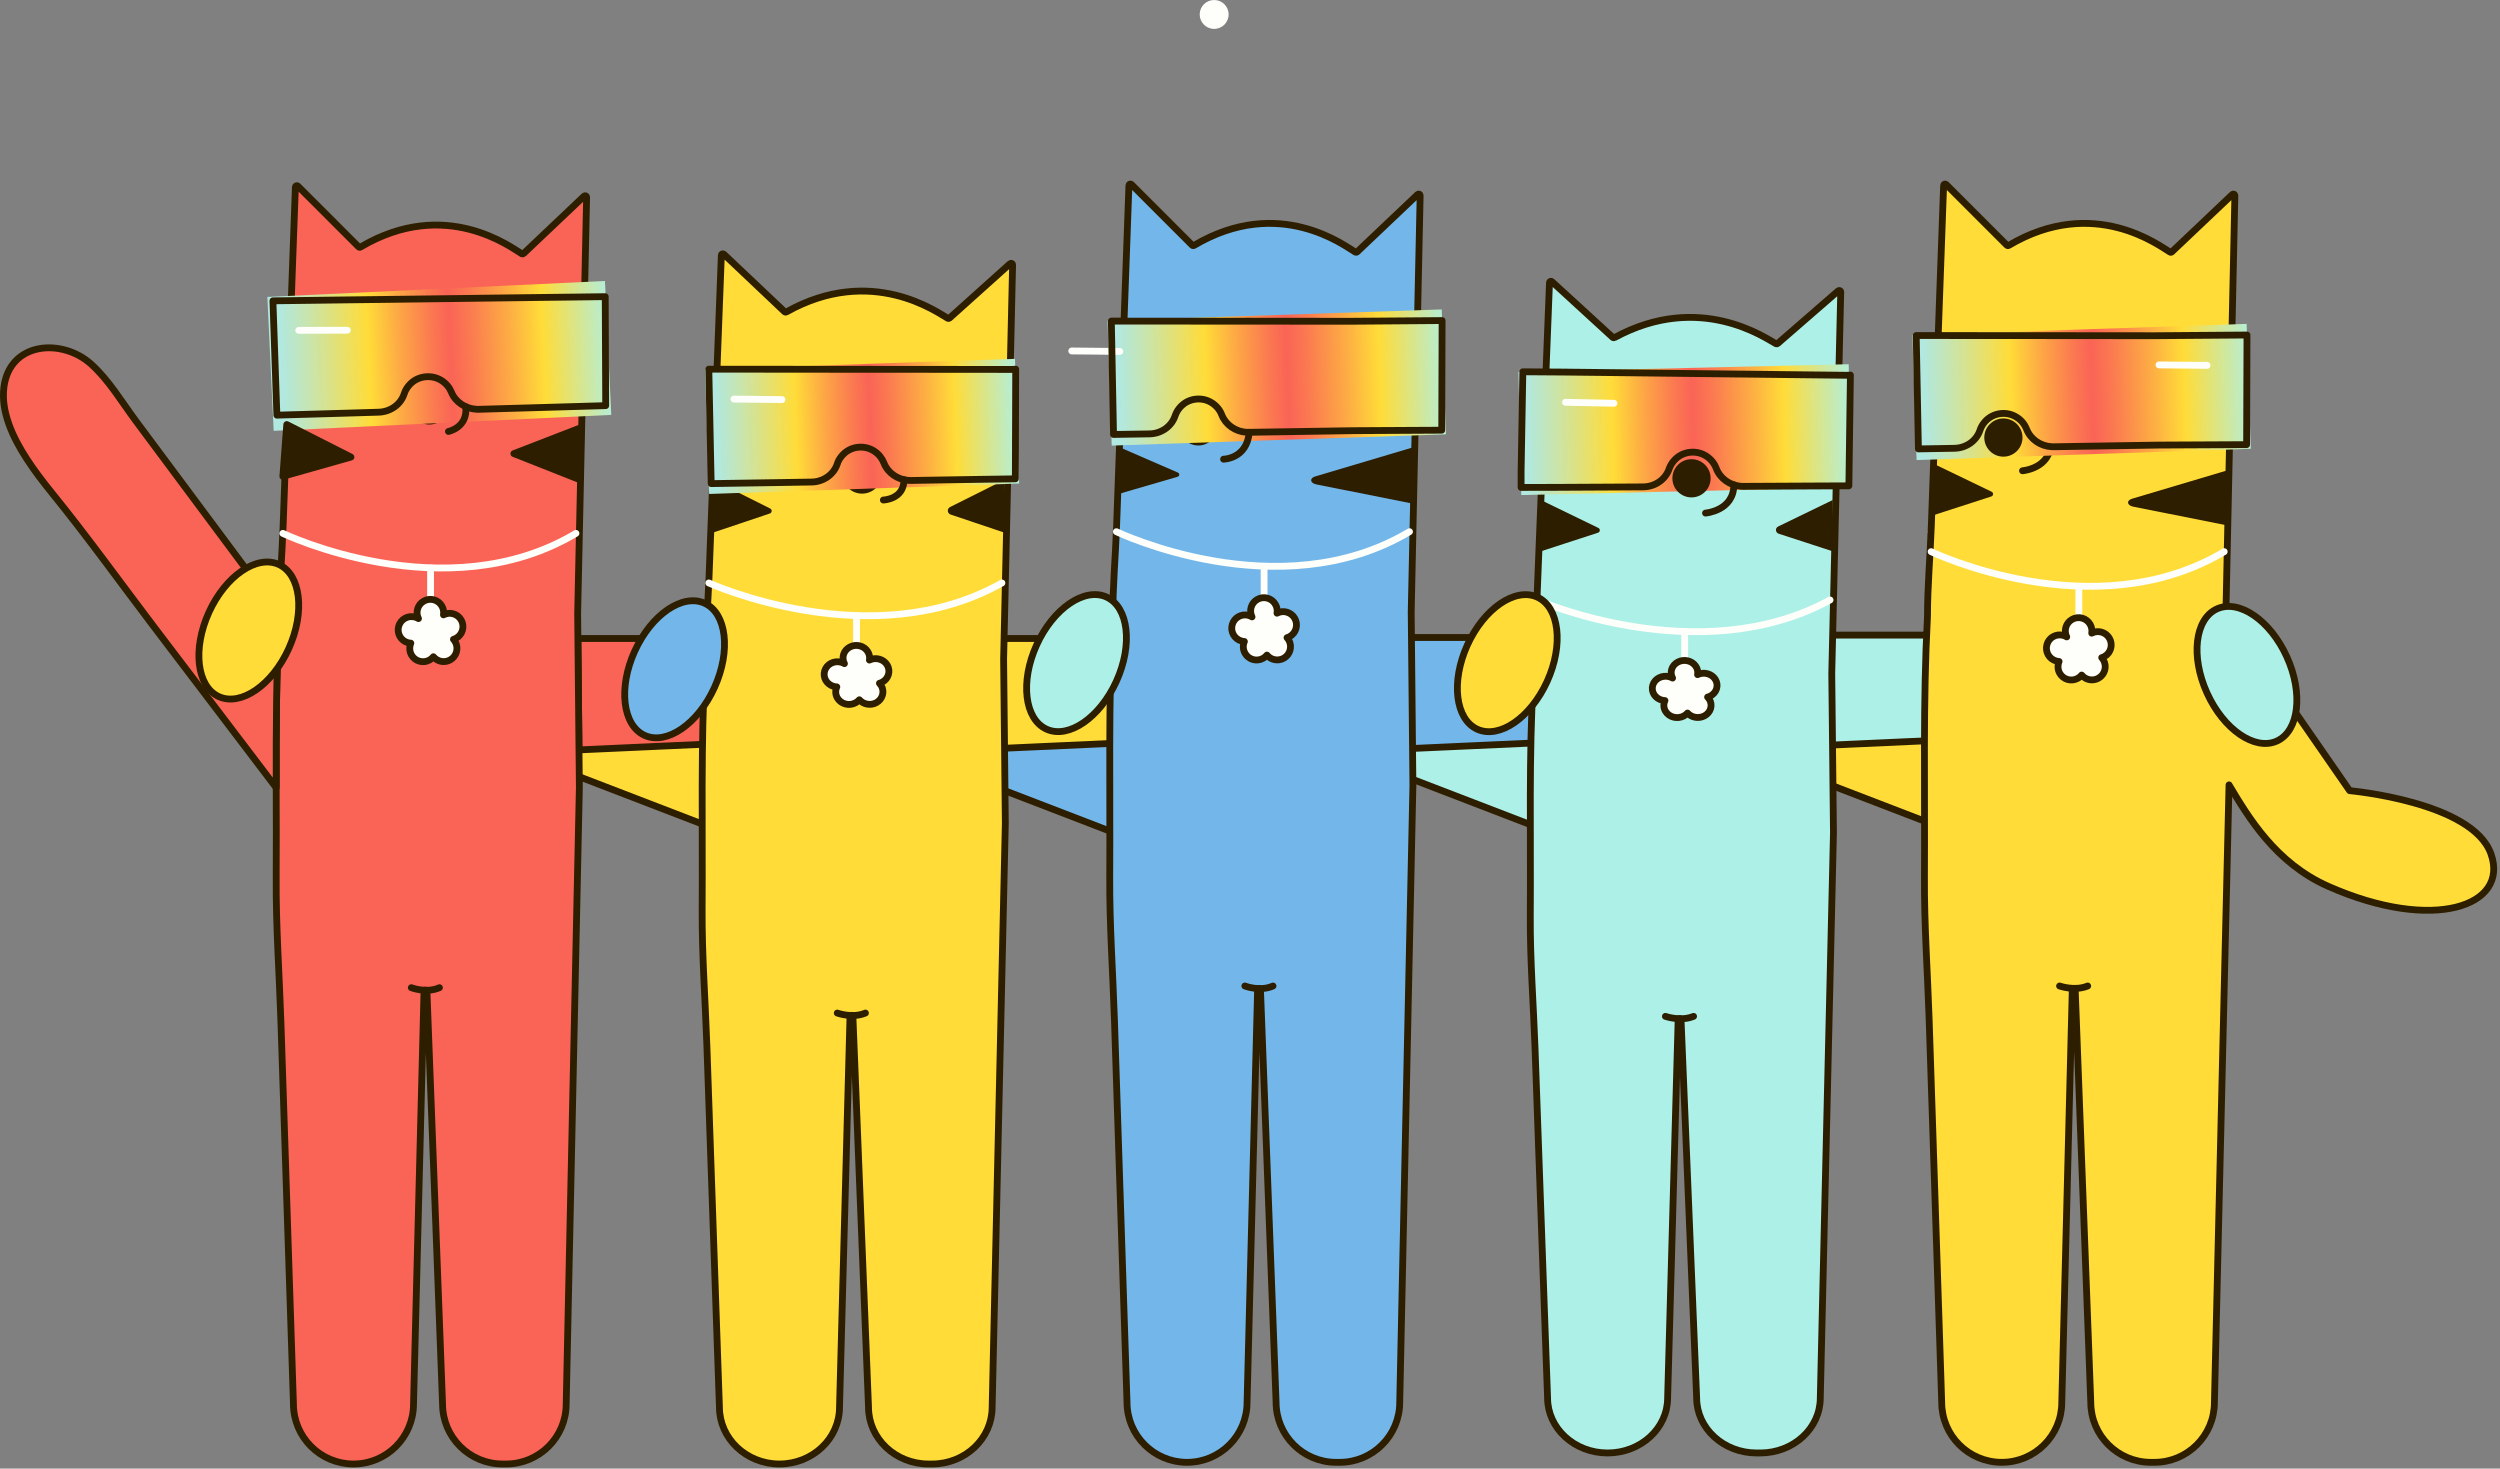 <svg version="1.2" baseProfile="tiny-ps" xmlns="http://www.w3.org/2000/svg" viewBox="0 0 732 430" width="732" height="430">
	<rect x="0" y="0" width="732" height="430" fill="#808080" stroke="none"/>
	<title>astronautCat-svg</title>
	<defs>
		<linearGradient id="grd1" gradientUnits="userSpaceOnUse"  x1="82.562" y1="106.521" x2="180.305" y2="101.906">
			<stop offset="0" stop-color="#b1e8df"  />
			<stop offset="0.076" stop-color="#c6e5b2"  />
			<stop offset="0.247" stop-color="#fbdd41"  />
			<stop offset="0.261" stop-color="#ffdc38"  />
			<stop offset="0.357" stop-color="#fda745"  />
			<stop offset="0.456" stop-color="#fb7751"  />
			<stop offset="0.505" stop-color="#fa6456"  />
			<stop offset="0.563" stop-color="#fb7851"  />
			<stop offset="0.681" stop-color="#fdab44"  />
			<stop offset="0.783" stop-color="#ffdc38"  />
			<stop offset="1" stop-color="#adf0e7"  />
		</linearGradient>
		<linearGradient id="grd2" gradientUnits="userSpaceOnUse"  x1="100.402" y1="137.894" x2="156.485" y2="69.367">
			<stop offset="0" stop-color="#b1e8df"  />
			<stop offset="0.263" stop-color="#b1e9e0"  />
			<stop offset="0.268" stop-color="#c1e6bd"  />
			<stop offset="0.281" stop-color="#e9e066"  />
			<stop offset="0.288" stop-color="#ffdc38"  />
			<stop offset="0.289" stop-color="#ffd939"  />
			<stop offset="0.303" stop-color="#feba41"  />
			<stop offset="0.319" stop-color="#fc9f47"  />
			<stop offset="0.337" stop-color="#fc894d"  />
			<stop offset="0.359" stop-color="#fb7851"  />
			<stop offset="0.385" stop-color="#fa6d54"  />
			<stop offset="0.422" stop-color="#fa6656"  />
			<stop offset="0.525" stop-color="#fa6456"  />
			<stop offset="0.783" stop-color="#ffdc38"  />
			<stop offset="1" stop-color="#adf0e7"  />
		</linearGradient>
		<linearGradient id="grd3" gradientUnits="userSpaceOnUse"  x1="209.774" y1="126.249" x2="299.042" y2="123.239">
			<stop offset="0" stop-color="#b1e8df"  />
			<stop offset="0.076" stop-color="#c6e5b2"  />
			<stop offset="0.247" stop-color="#fbdd41"  />
			<stop offset="0.261" stop-color="#ffdc38"  />
			<stop offset="0.357" stop-color="#fda745"  />
			<stop offset="0.456" stop-color="#fb7751"  />
			<stop offset="0.505" stop-color="#fa6456"  />
			<stop offset="0.563" stop-color="#fb7851"  />
			<stop offset="0.681" stop-color="#fdab44"  />
			<stop offset="0.783" stop-color="#ffdc38"  />
			<stop offset="1" stop-color="#adf0e7"  />
		</linearGradient>
		<linearGradient id="grd4" gradientUnits="userSpaceOnUse"  x1="225.119" y1="156.358" x2="278.603" y2="92.773">
			<stop offset="0" stop-color="#b1e8df"  />
			<stop offset="0.263" stop-color="#b1e9e0"  />
			<stop offset="0.268" stop-color="#c1e6bd"  />
			<stop offset="0.281" stop-color="#e9e066"  />
			<stop offset="0.288" stop-color="#ffdc38"  />
			<stop offset="0.289" stop-color="#ffd939"  />
			<stop offset="0.303" stop-color="#feba41"  />
			<stop offset="0.319" stop-color="#fc9f47"  />
			<stop offset="0.337" stop-color="#fc894d"  />
			<stop offset="0.359" stop-color="#fb7851"  />
			<stop offset="0.385" stop-color="#fa6d54"  />
			<stop offset="0.422" stop-color="#fa6656"  />
			<stop offset="0.525" stop-color="#fa6456"  />
			<stop offset="0.783" stop-color="#ffdc38"  />
			<stop offset="1" stop-color="#adf0e7"  />
		</linearGradient>
		<linearGradient id="grd5" gradientUnits="userSpaceOnUse"  x1="327.731" y1="112.092" x2="425.137" y2="108.807">
			<stop offset="0" stop-color="#b1e8df"  />
			<stop offset="0.076" stop-color="#c6e5b2"  />
			<stop offset="0.247" stop-color="#fbdd41"  />
			<stop offset="0.261" stop-color="#ffdc38"  />
			<stop offset="0.357" stop-color="#fda745"  />
			<stop offset="0.456" stop-color="#fb7751"  />
			<stop offset="0.505" stop-color="#fa6456"  />
			<stop offset="0.563" stop-color="#fb7851"  />
			<stop offset="0.681" stop-color="#fdab44"  />
			<stop offset="0.783" stop-color="#ffdc38"  />
			<stop offset="1" stop-color="#adf0e7"  />
		</linearGradient>
		<linearGradient id="grd6" gradientUnits="userSpaceOnUse"  x1="447.128" y1="126.869" x2="543.343" y2="124.639">
			<stop offset="0" stop-color="#b1e8df"  />
			<stop offset="0.076" stop-color="#c6e5b2"  />
			<stop offset="0.247" stop-color="#fbdd41"  />
			<stop offset="0.261" stop-color="#ffdc38"  />
			<stop offset="0.357" stop-color="#fda745"  />
			<stop offset="0.456" stop-color="#fb7751"  />
			<stop offset="0.505" stop-color="#fa6456"  />
			<stop offset="0.563" stop-color="#fb7851"  />
			<stop offset="0.681" stop-color="#fdab44"  />
			<stop offset="0.783" stop-color="#ffdc38"  />
			<stop offset="1" stop-color="#adf0e7"  />
		</linearGradient>
		<linearGradient id="grd7" gradientUnits="userSpaceOnUse"  x1="464.386" y1="159.562" x2="521.636" y2="92.938">
			<stop offset="0" stop-color="#b1e8df"  />
			<stop offset="0.263" stop-color="#b1e9e0"  />
			<stop offset="0.268" stop-color="#c1e6bd"  />
			<stop offset="0.281" stop-color="#e9e066"  />
			<stop offset="0.288" stop-color="#ffdc38"  />
			<stop offset="0.289" stop-color="#ffd939"  />
			<stop offset="0.303" stop-color="#feba41"  />
			<stop offset="0.319" stop-color="#fc9f47"  />
			<stop offset="0.337" stop-color="#fc894d"  />
			<stop offset="0.359" stop-color="#fb7851"  />
			<stop offset="0.385" stop-color="#fa6d54"  />
			<stop offset="0.422" stop-color="#fa6656"  />
			<stop offset="0.525" stop-color="#fa6456"  />
			<stop offset="0.783" stop-color="#ffdc38"  />
			<stop offset="1" stop-color="#adf0e7"  />
		</linearGradient>
		<linearGradient id="grd8" gradientUnits="userSpaceOnUse"  x1="563.414" y1="116.339" x2="660.819" y2="113.054">
			<stop offset="0" stop-color="#b1e8df"  />
			<stop offset="0.076" stop-color="#c6e5b2"  />
			<stop offset="0.247" stop-color="#fbdd41"  />
			<stop offset="0.261" stop-color="#ffdc38"  />
			<stop offset="0.357" stop-color="#fda745"  />
			<stop offset="0.456" stop-color="#fb7751"  />
			<stop offset="0.505" stop-color="#fa6456"  />
			<stop offset="0.563" stop-color="#fb7851"  />
			<stop offset="0.681" stop-color="#fdab44"  />
			<stop offset="0.783" stop-color="#ffdc38"  />
			<stop offset="1" stop-color="#adf0e7"  />
		</linearGradient>
	</defs>
	<style>
		tspan { white-space:pre }
		.shp0 { fill: #ffdc38 } 
		.shp1 { fill: none;stroke: #2e1e00;stroke-linecap:round;stroke-linejoin:round;stroke-width: 2 } 
		.shp2 { fill: #fa6456 } 
		.shp3 { fill: #73b7ea } 
		.shp4 { fill: #adf0e7 } 
		.shp5 { fill: none;stroke: #fefffa;stroke-linecap:round;stroke-linejoin:round;stroke-width: 2 } 
		.shp6 { fill: #fefffa } 
		.shp7 { fill: #2e1e00 } 
		.shp8 { fill: url(#grd1) } 
		.shp9 { fill: url(#grd2) } 
		.shp10 { fill: url(#grd3) } 
		.shp11 { fill: url(#grd4) } 
		.shp12 { fill: url(#grd5) } 
		.shp13 { fill: url(#grd6) } 
		.shp14 { fill: url(#grd7) } 
		.shp15 { fill: url(#grd8) } 
	</style>
	<path id="Layer" class="shp0" d="M212.09 243.77L157.47 222.76L154.99 206.26L222.44 210.11L212.09 243.77Z" />
	<path id="Layer" class="shp1" d="M212.09 243.77L157.47 222.76L154.99 206.26L222.44 210.11L212.09 243.77Z" />
	<path id="Layer" class="shp2" d="M220.01 186.95L220.01 217.28L169.53 219.57L169.21 186.95L220.01 186.95Z" />
	<path id="Layer" class="shp1" d="M220.01 186.95L220.01 217.28L169.53 219.57L169.21 186.95L220.01 186.95Z" />
	<path id="Layer" class="shp3" d="M326.08 243.77L271.46 222.76L268.98 206.26L336.43 210.11L326.08 243.77Z" />
	<path id="Layer" class="shp1" d="M326.08 243.77L271.46 222.76L268.98 206.26L336.43 210.11L326.08 243.77Z" />
	<path id="Layer" class="shp0" d="M280 186.95L334 186.95L334 217.28L275.09 219.95L280 186.95Z" />
	<path id="Layer" class="shp1" d="M280 186.95L334 186.95L334 217.28L275.09 219.95L280 186.95Z" />
	<path id="Layer" class="shp4" d="M453.36 243.48L398.74 222.47L396.25 205.97L463.7 209.82L453.36 243.48Z" />
	<path id="Layer" class="shp1" d="M453.36 243.48L398.74 222.47L396.25 205.97L463.7 209.82L453.36 243.48Z" />
	<path id="Layer" class="shp3" d="M407.28 186.66L461.28 186.66L461.28 216.99L402.37 219.66L407.28 186.66Z" />
	<path id="Layer" class="shp1" d="M407.28 186.66L461.28 186.66L461.28 216.99L402.37 219.66L407.28 186.66Z" />
	<path id="Layer" class="shp0" d="M569.61 242.78L514.99 221.77L512.51 205.27L579.96 209.12L569.61 242.78Z" />
	<path id="Layer" class="shp1" d="M569.61 242.78L514.99 221.77L512.51 205.27L579.96 209.12L569.61 242.78Z" />
	<path id="Layer" class="shp4" d="M523.53 185.96L577.53 185.96L577.53 216.29L518.62 218.96L523.53 185.96Z" />
	<path id="Layer" class="shp1" d="M523.53 185.96L577.53 185.96L577.53 216.29L518.62 218.96L523.53 185.96Z" />
	<path id="Layer" class="shp2" d="M169.53 219.57L169.64 230.46L165.78 411.08C165.78 420.79 157.9 428.66 148.19 428.66L147.15 428.66C137.44 428.66 129.58 420.79 129.58 411.08L125.01 290.3C124.99 289.75 124.17 289.76 124.15 290.31L121.08 411.08C121.08 420.79 113.21 428.66 103.5 428.66C93.8 428.66 85.92 420.79 85.92 411.08C85.72 405.06 85.53 399.03 85.33 393C84.86 378.69 84.39 364.39 83.92 350.08C83.36 333.11 82.81 316.14 82.25 299.17C81.79 285.16 80.78 271.16 80.87 257.15C80.93 248.11 80.89 239.32 80.87 230.64C80.84 213.91 80.87 197.62 81.77 180.88C81.77 180.48 81.77 180.08 81.77 179.68C81.83 171.3 82.57 162.83 82.88 154.45C83.36 141.33 83.83 128.21 84.31 115.1C84.77 102.2 85.24 89.3 85.7 76.4C85.96 69.39 86.21 62.38 86.47 55.38C86.47 55.17 86.48 54.98 86.48 54.78C86.5 54.4 86.95 54.23 87.22 54.49L105.02 72.29C105.15 72.43 105.37 72.45 105.54 72.35C130.57 57.51 149.96 72.69 152.78 74.31C152.95 74.4 153.16 74.37 153.29 74.25L171.04 57.42C171.32 57.16 171.77 57.36 171.76 57.74L169.14 179.69L169.21 186.95L169.53 219.57Z" />
	<path id="Layer" class="shp1" d="M169.53 219.57L169.64 230.46L165.78 411.08C165.78 420.79 157.9 428.66 148.19 428.66L147.15 428.66C137.44 428.66 129.58 420.79 129.58 411.08L125.01 290.3C124.99 289.75 124.17 289.76 124.15 290.31L121.08 411.08C121.08 420.79 113.21 428.66 103.5 428.66C93.8 428.66 85.92 420.79 85.92 411.08C85.72 405.06 85.53 399.03 85.33 393C84.86 378.69 84.39 364.39 83.92 350.08C83.36 333.11 82.81 316.14 82.25 299.17C81.79 285.16 80.78 271.16 80.87 257.15C80.93 248.11 80.89 239.32 80.87 230.64C80.84 213.91 80.87 197.62 81.77 180.88C81.77 180.48 81.77 180.08 81.77 179.68C81.83 171.3 82.57 162.83 82.88 154.45C83.36 141.33 83.83 128.21 84.31 115.1C84.77 102.2 85.24 89.3 85.7 76.4C85.96 69.39 86.21 62.38 86.47 55.38C86.47 55.17 86.48 54.98 86.48 54.78C86.5 54.4 86.95 54.23 87.22 54.49L105.02 72.29C105.15 72.43 105.37 72.45 105.54 72.35C130.57 57.51 149.96 72.69 152.78 74.31C152.95 74.4 153.16 74.37 153.29 74.25L171.04 57.42C171.32 57.16 171.77 57.36 171.76 57.74L169.14 179.69L169.21 186.95L169.53 219.57Z" />
	<path id="Layer" class="shp5" d="M82.82 156.17C82.82 156.17 130.4 179 168.64 156.17" />
	<path id="Layer" class="shp5" d="M126.07 176.31L126.07 166.32" />
	<path id="Layer" class="shp6" d="M133.29 187.91C134.35 189.78 133.7 192.15 131.83 193.21C130.16 194.16 128.08 193.74 126.9 192.29C126.6 192.67 126.23 192.99 125.79 193.24C123.92 194.3 121.54 193.65 120.48 191.78C119.86 190.68 119.83 189.4 120.29 188.31C120.01 188.31 119.73 188.26 119.44 188.18C117.37 187.61 116.15 185.47 116.72 183.39C117.3 181.32 119.44 180.11 121.51 180.68C121.88 180.78 122.22 180.93 122.53 181.12C121.6 179.28 122.28 177.02 124.09 176C125.95 174.93 128.33 175.59 129.39 177.46C129.85 178.26 129.99 179.17 129.85 180.03C131.69 179.05 134 179.71 135.04 181.55C136.11 183.42 135.45 185.79 133.58 186.86C133.32 187 133.05 187.12 132.77 187.2C132.97 187.41 133.15 187.65 133.29 187.91Z" />
	<path id="Layer" class="shp1" d="M133.29 187.91C134.35 189.78 133.7 192.15 131.83 193.21C130.16 194.16 128.08 193.74 126.9 192.29C126.6 192.67 126.23 192.99 125.79 193.24C123.92 194.3 121.54 193.65 120.48 191.78C119.86 190.68 119.83 189.4 120.29 188.31C120.01 188.31 119.73 188.26 119.44 188.18C117.37 187.61 116.15 185.47 116.72 183.39C117.3 181.32 119.44 180.11 121.51 180.68C121.88 180.78 122.22 180.93 122.53 181.12C121.6 179.28 122.28 177.02 124.09 176C125.95 174.93 128.33 175.59 129.39 177.46C129.85 178.26 129.99 179.17 129.85 180.03C131.69 179.05 134 179.71 135.04 181.55C136.11 183.42 135.45 185.79 133.58 186.86C133.32 187 133.05 187.12 132.77 187.2C132.97 187.41 133.15 187.65 133.29 187.91Z" />
	<path id="Layer" class="shp1" d="M120.43 289.19C120.43 289.19 124.86 290.91 128.67 289.19" />
	<path id="Layer" class="shp2" d="M81.77 180.88C80.87 197.62 80.84 213.91 80.87 230.64C78.45 227.44 76.02 224.26 73.6 221.06C64.03 208.47 54.47 195.88 44.9 183.29C35.08 170.35 25.55 157.09 15.34 144.5C12.7 141.23 10.06 137.83 7.75 134.24C3.88 128.24 0.2 120.68 1.15 113.33C2.89 100.02 18.18 98.97 26.68 106.61C31.88 111.29 35.64 117.69 39.8 123.28C53.8 142.09 67.78 160.88 81.77 179.68C81.77 180.08 81.77 180.48 81.77 180.88Z" />
	<path id="Layer" class="shp1" d="M81.77 180.88C80.87 197.62 80.84 213.91 80.87 230.64C78.45 227.44 76.02 224.26 73.6 221.06C64.03 208.47 54.47 195.88 44.9 183.29C35.08 170.35 25.55 157.09 15.34 144.5C12.7 141.23 10.06 137.83 7.75 134.24C3.88 128.24 0.2 120.68 1.15 113.33C2.89 100.02 18.18 98.97 26.68 106.61C31.88 111.29 35.64 117.69 39.8 123.28C53.8 142.09 67.78 160.88 81.77 179.68C81.77 180.08 81.77 180.48 81.77 180.88Z" />
	<path id="Layer" class="shp0" d="M294.36 241.03L290.5 412.02C290.5 421.21 282.63 428.66 272.92 428.66L271.88 428.66C262.17 428.66 254.3 421.21 254.3 412.02L249.73 297.68C249.71 297.15 248.89 297.15 248.88 297.68L245.81 412.02C245.81 421.21 237.93 428.66 228.22 428.66C218.52 428.66 210.65 421.21 210.65 412.02C210.45 406.31 210.25 400.61 210.05 394.9C209.58 381.36 209.11 367.81 208.64 354.26C208.09 338.2 207.53 322.13 206.97 306.07C206.51 292.81 205.51 279.55 205.59 266.29C205.76 241.27 205.14 218.15 206.49 194.08C206.49 185.78 207.28 177.37 207.6 169.06L209.03 131.81C209.49 119.59 209.96 107.38 210.43 95.17C210.68 88.53 210.93 81.9 211.19 75.26C211.19 75.08 211.2 74.89 211.21 74.7C211.22 74.35 211.68 74.18 211.94 74.43L229.74 91.28C229.88 91.41 230.09 91.43 230.27 91.33C255.29 77.28 274.69 91.66 277.51 93.19C277.67 93.28 277.88 93.25 278.02 93.13L295.76 77.2C296.04 76.95 296.5 77.15 296.49 77.51L293.86 192.95L294.36 241.03Z" />
	<path id="Layer" class="shp1" d="M294.36 241.03L290.5 412.02C290.5 421.21 282.63 428.66 272.92 428.66L271.88 428.66C262.17 428.66 254.3 421.21 254.3 412.02L249.73 297.68C249.71 297.15 248.89 297.15 248.88 297.68L245.81 412.02C245.81 421.21 237.93 428.66 228.22 428.66C218.52 428.66 210.65 421.21 210.65 412.02C210.45 406.31 210.25 400.61 210.05 394.9C209.58 381.36 209.11 367.81 208.64 354.26C208.09 338.2 207.53 322.13 206.97 306.07C206.51 292.81 205.51 279.55 205.59 266.29C205.76 241.27 205.14 218.15 206.49 194.08C206.49 185.78 207.28 177.37 207.6 169.06L209.03 131.81C209.49 119.59 209.96 107.38 210.43 95.17C210.68 88.53 210.93 81.9 211.19 75.26C211.19 75.08 211.2 74.89 211.21 74.7C211.22 74.35 211.68 74.18 211.94 74.43L229.74 91.28C229.88 91.41 230.09 91.43 230.27 91.33C255.29 77.28 274.69 91.66 277.51 93.19C277.67 93.28 277.88 93.25 278.02 93.13L295.76 77.2C296.04 76.95 296.5 77.15 296.49 77.51L293.86 192.95L294.36 241.03Z" />
	<path id="Layer" class="shp7" d="M258.01 139.24C258.01 142.17 255.5 144.54 252.41 144.54C249.33 144.54 246.82 142.17 246.82 139.24C246.82 136.32 249.33 133.95 252.41 133.95C255.5 133.95 258.01 136.32 258.01 139.24Z" />
	<path id="Layer" class="shp7" d="M208.69 140.47L225.5 148.89C226.15 149.22 226.08 150.13 225.39 150.36L207.8 156.27L208.69 140.47Z" />
	<path id="Layer" class="shp7" d="M294.13 155.97L278.37 150.67C277.32 150.32 277.21 148.95 278.2 148.45L294.13 140.47L294.13 155.97Z" />
	<path id="Layer" class="shp5" d="M207.54 170.69C207.54 170.69 255.12 192.3 293.36 170.69" />
	<path id="Layer" class="shp5" d="M250.79 189.76L250.79 180.29" />
	<path id="Layer" class="shp6" d="M258.02 200.73C259.08 202.5 258.42 204.75 256.56 205.76C254.88 206.66 252.8 206.25 251.62 204.89C251.32 205.24 250.95 205.55 250.51 205.78C248.64 206.79 246.27 206.17 245.2 204.4C244.58 203.35 244.55 202.15 245.02 201.12C244.74 201.11 244.45 201.07 244.17 201C242.09 200.45 240.88 198.42 241.45 196.46C242.02 194.5 244.16 193.35 246.23 193.89C246.6 193.99 246.94 194.13 247.25 194.31C246.33 192.57 247 190.43 248.81 189.46C250.68 188.45 253.05 189.07 254.11 190.84C254.58 191.61 254.71 192.46 254.57 193.27C256.42 192.35 258.73 192.98 259.77 194.71C260.83 196.49 260.17 198.73 258.31 199.74C258.05 199.88 257.77 199.99 257.5 200.06C257.69 200.26 257.87 200.49 258.02 200.73Z" />
	<path id="Layer" class="shp1" d="M258.02 200.73C259.08 202.5 258.42 204.75 256.56 205.76C254.88 206.66 252.8 206.25 251.62 204.89C251.32 205.24 250.95 205.55 250.51 205.78C248.64 206.79 246.27 206.17 245.2 204.4C244.58 203.35 244.55 202.15 245.02 201.12C244.74 201.11 244.45 201.07 244.17 201C242.09 200.45 240.88 198.42 241.45 196.46C242.02 194.5 244.16 193.35 246.23 193.89C246.6 193.99 246.94 194.13 247.25 194.31C246.33 192.57 247 190.43 248.81 189.46C250.68 188.45 253.05 189.07 254.11 190.84C254.58 191.61 254.71 192.46 254.57 193.27C256.42 192.35 258.73 192.98 259.77 194.71C260.83 196.49 260.17 198.73 258.31 199.74C258.05 199.88 257.77 199.99 257.5 200.06C257.69 200.26 257.87 200.49 258.02 200.73Z" />
	<path id="Layer" class="shp1" d="M245.15 296.62C245.15 296.62 249.58 298.25 253.4 296.62" />
	<path id="Layer" class="shp3" d="M413.7 229.98L409.84 410.59C409.84 420.3 401.97 428.17 392.26 428.17L391.22 428.17C381.51 428.17 373.64 420.3 373.64 410.59L369.07 289.82C369.05 289.26 368.23 289.27 368.22 289.82L365.14 410.59C365.14 420.3 357.27 428.17 347.56 428.17C337.86 428.17 329.99 420.3 329.99 410.59C329.79 404.57 329.59 398.54 329.39 392.51C328.92 378.2 328.45 363.9 327.98 349.59C327.43 332.62 326.87 315.65 326.31 298.68C325.85 284.68 324.85 270.68 324.93 256.66C325.1 230.23 324.48 205.82 325.83 180.39C325.83 171.62 326.63 162.74 326.94 153.96C327.42 140.84 327.89 127.73 328.37 114.61C328.83 101.71 329.3 88.81 329.77 75.91C330.02 68.9 330.27 61.89 330.53 54.89C330.53 54.69 330.54 54.49 330.55 54.29C330.56 53.92 331.01 53.74 331.28 54L349.08 71.8C349.22 71.94 349.44 71.96 349.61 71.86C374.63 57.02 394.03 72.2 396.85 73.82C397.01 73.91 397.22 73.89 397.36 73.76L415.1 56.93C415.38 56.67 415.84 56.87 415.82 57.26L413.2 179.2L413.7 229.98Z" />
	<path id="Layer" class="shp1" d="M413.7 229.98L409.84 410.59C409.84 420.3 401.97 428.17 392.26 428.17L391.22 428.17C381.51 428.17 373.64 420.3 373.64 410.59L369.07 289.82C369.05 289.26 368.23 289.27 368.22 289.82L365.14 410.59C365.14 420.3 357.27 428.17 347.56 428.17C337.86 428.17 329.99 420.3 329.99 410.59C329.79 404.57 329.59 398.54 329.39 392.51C328.92 378.2 328.45 363.9 327.98 349.59C327.43 332.62 326.87 315.65 326.31 298.68C325.85 284.68 324.85 270.68 324.93 256.66C325.1 230.23 324.48 205.82 325.83 180.39C325.83 171.62 326.63 162.74 326.94 153.96C327.42 140.84 327.89 127.73 328.37 114.61C328.83 101.71 329.3 88.81 329.77 75.91C330.02 68.9 330.27 61.89 330.53 54.89C330.53 54.69 330.54 54.49 330.55 54.29C330.56 53.92 331.01 53.74 331.28 54L349.08 71.8C349.22 71.94 349.44 71.96 349.61 71.86C374.63 57.02 394.03 72.2 396.85 73.82C397.01 73.91 397.22 73.89 397.36 73.76L415.1 56.93C415.38 56.67 415.84 56.87 415.82 57.26L413.2 179.2L413.7 229.98Z" />
	<path id="Layer" class="shp7" d="M356.48 124.85C356.48 127.94 353.97 130.44 350.88 130.44C347.8 130.44 345.29 127.94 345.29 124.85C345.29 121.76 347.8 119.26 350.88 119.26C353.97 119.26 356.48 121.76 356.48 124.85Z" />
	<path id="Layer" class="shp7" d="M328.04 131.06L344.84 138.35C345.49 138.63 345.42 139.42 344.73 139.62L327.14 144.74L328.04 131.06Z" />
	<path id="Layer" class="shp7" d="M413.47 147.43L385.43 141.84C383.55 141.46 383.36 140.01 385.12 139.49L413.47 131.06L413.47 147.43Z" />
	<path id="Layer" class="shp5" d="M326.88 155.68C326.88 155.68 374.46 178.51 412.7 155.68" />
	<path id="Layer" class="shp5" d="M370.13 175.82L370.13 165.83" />
	<path id="Layer" class="shp6" d="M377.36 187.42C378.42 189.29 377.76 191.66 375.9 192.72C374.22 193.67 372.14 193.25 370.96 191.81C370.67 192.18 370.29 192.5 369.85 192.75C367.98 193.81 365.61 193.16 364.55 191.29C363.92 190.19 363.89 188.91 364.36 187.83C364.08 187.82 363.79 187.77 363.51 187.69C361.44 187.12 360.22 184.98 360.79 182.91C361.36 180.83 363.5 179.62 365.57 180.19C365.94 180.29 366.28 180.44 366.59 180.63C365.67 178.8 366.34 176.53 368.15 175.51C370.02 174.44 372.39 175.1 373.45 176.97C373.92 177.78 374.05 178.68 373.91 179.54C375.76 178.56 378.07 179.22 379.11 181.06C380.17 182.93 379.51 185.31 377.65 186.37C377.39 186.52 377.11 186.63 376.84 186.71C377.03 186.92 377.21 187.16 377.36 187.42Z" />
	<path id="Layer" class="shp1" d="M377.36 187.42C378.42 189.29 377.76 191.66 375.9 192.72C374.22 193.67 372.14 193.25 370.96 191.81C370.67 192.18 370.29 192.5 369.85 192.75C367.98 193.81 365.61 193.16 364.55 191.29C363.92 190.19 363.89 188.91 364.36 187.83C364.08 187.82 363.79 187.77 363.51 187.69C361.44 187.12 360.22 184.98 360.79 182.91C361.36 180.83 363.5 179.62 365.57 180.19C365.94 180.29 366.28 180.44 366.59 180.63C365.67 178.8 366.34 176.53 368.15 175.51C370.02 174.44 372.39 175.1 373.45 176.97C373.92 177.78 374.05 178.68 373.91 179.54C375.76 178.56 378.07 179.22 379.11 181.06C380.17 182.93 379.51 185.31 377.65 186.37C377.39 186.52 377.11 186.63 376.84 186.71C377.03 186.92 377.21 187.16 377.36 187.42Z" />
	<path id="Layer" class="shp1" d="M364.49 288.7C364.49 288.7 368.92 290.42 372.74 288.7" />
	<path id="Layer" class="shp4" d="M536.84 243.77L532.98 409.32C532.98 418.22 525.11 425.43 515.4 425.43L514.36 425.43C504.65 425.43 496.78 418.22 496.78 409.32L492.21 298.61C492.19 298.11 491.37 298.11 491.36 298.62L488.28 409.32C488.28 418.22 480.41 425.43 470.7 425.43C461 425.43 453.13 418.22 453.13 409.32C452.93 403.79 452.73 398.27 452.53 392.75C452.06 379.63 451.59 366.52 451.12 353.4C450.57 337.85 450.01 322.3 449.45 306.74C448.99 293.9 447.99 281.07 448.07 268.23C448.24 244 447.62 221.62 448.97 198.32C448.97 190.28 449.77 182.14 450.08 174.1C450.56 162.07 451.03 150.05 451.51 138.03C451.98 126.2 452.44 114.38 452.91 102.56C453.16 96.13 453.42 89.71 453.67 83.28C453.68 83.1 453.68 82.92 453.69 82.74C453.7 82.4 454.16 82.23 454.42 82.48L472.22 98.79C472.36 98.92 472.58 98.93 472.75 98.84C497.77 85.24 517.17 99.16 519.99 100.64C520.15 100.72 520.36 100.7 520.5 100.58L538.24 85.16C538.52 84.92 538.98 85.11 538.97 85.46L536.34 197.23L536.84 243.77Z" />
	<path id="Layer" class="shp1" d="M536.84 243.77L532.98 409.32C532.98 418.22 525.11 425.43 515.4 425.43L514.36 425.43C504.65 425.43 496.78 418.22 496.78 409.32L492.21 298.61C492.19 298.11 491.37 298.11 491.36 298.62L488.28 409.32C488.28 418.22 480.41 425.43 470.7 425.43C461 425.43 453.13 418.22 453.13 409.32C452.93 403.79 452.73 398.27 452.53 392.75C452.06 379.63 451.59 366.52 451.12 353.4C450.57 337.85 450.01 322.3 449.45 306.74C448.99 293.9 447.99 281.07 448.07 268.23C448.24 244 447.62 221.62 448.97 198.32C448.97 190.28 449.77 182.14 450.08 174.1C450.56 162.07 451.03 150.05 451.51 138.03C451.98 126.2 452.44 114.38 452.91 102.56C453.16 96.13 453.42 89.71 453.67 83.28C453.68 83.1 453.68 82.92 453.69 82.74C453.7 82.4 454.16 82.23 454.42 82.48L472.22 98.79C472.36 98.92 472.58 98.93 472.75 98.84C497.77 85.24 517.17 99.16 519.99 100.64C520.15 100.72 520.36 100.7 520.5 100.58L538.24 85.16C538.52 84.92 538.98 85.11 538.97 85.46L536.34 197.23L536.84 243.77Z" />
	<path id="Layer" class="shp7" d="M451.17 146.41L467.98 154.57C468.63 154.88 468.56 155.76 467.87 155.99L450.28 161.71L451.17 146.41Z" />
	<path id="Layer" class="shp7" d="M536.61 161.42L520.85 156.29C519.8 155.95 519.69 154.62 520.68 154.14L536.61 146.41L536.61 161.42Z" />
	<path id="Layer" class="shp5" d="M450.02 175.67C450.02 175.67 497.6 196.59 535.84 175.67" />
	<path id="Layer" class="shp5" d="M493.27 194.13L493.27 184.97" />
	<path id="Layer" class="shp6" d="M500.5 204.76C501.56 206.47 500.9 208.65 499.04 209.62C497.36 210.49 495.28 210.1 494.1 208.78C493.81 209.12 493.43 209.42 492.99 209.65C491.12 210.62 488.75 210.02 487.69 208.31C487.06 207.3 487.03 206.13 487.5 205.13C487.22 205.12 486.93 205.08 486.65 205.01C484.57 204.49 483.36 202.52 483.93 200.62C484.5 198.72 486.64 197.61 488.71 198.13C489.08 198.22 489.42 198.36 489.73 198.54C488.81 196.86 489.48 194.78 491.29 193.84C493.16 192.87 495.53 193.47 496.59 195.18C497.06 195.92 497.19 196.75 497.05 197.53C498.9 196.64 501.21 197.25 502.25 198.93C503.31 200.65 502.65 202.82 500.79 203.8C500.53 203.93 500.25 204.04 499.98 204.11C500.17 204.3 500.35 204.52 500.5 204.76Z" />
	<path id="Layer" class="shp1" d="M500.5 204.76C501.56 206.47 500.9 208.65 499.04 209.62C497.36 210.49 495.28 210.1 494.1 208.78C493.81 209.12 493.43 209.42 492.99 209.65C491.12 210.62 488.75 210.02 487.69 208.31C487.06 207.3 487.03 206.13 487.5 205.13C487.22 205.12 486.93 205.08 486.65 205.01C484.57 204.49 483.36 202.52 483.93 200.62C484.5 198.72 486.64 197.61 488.71 198.13C489.08 198.22 489.42 198.36 489.73 198.54C488.81 196.86 489.48 194.78 491.29 193.84C493.16 192.87 495.53 193.47 496.59 195.18C497.06 195.92 497.19 196.75 497.05 197.53C498.9 196.64 501.21 197.25 502.25 198.93C503.31 200.65 502.65 202.82 500.79 203.8C500.53 203.93 500.25 204.04 499.98 204.11C500.17 204.3 500.35 204.52 500.5 204.76Z" />
	<path id="Layer" class="shp1" d="M487.63 297.59C487.63 297.59 492.06 299.17 495.88 297.59" />
	<path id="Layer" class="shp5" d="M565.43 155.68C565.43 155.68 613.01 178.51 651.25 155.68" />
	<path id="Layer" class="shp5" d="M608.68 175.82L608.68 165.83" />
	<path id="Layer" class="shp6" d="M615.9 187.42C616.97 189.29 616.31 191.66 614.44 192.72C612.77 193.67 610.69 193.25 609.51 191.81C609.21 192.18 608.84 192.5 608.4 192.75C606.53 193.81 604.15 193.16 603.09 191.29C602.47 190.19 602.44 188.91 602.9 187.83C602.62 187.82 602.34 187.77 602.05 187.69C599.98 187.12 598.76 184.98 599.33 182.91C599.9 180.83 602.05 179.62 604.12 180.19C604.49 180.29 604.83 180.44 605.14 180.63C604.21 178.8 604.89 176.53 606.7 175.51C608.56 174.44 610.94 175.1 612 176.97C612.46 177.78 612.6 178.68 612.46 179.54C614.3 178.56 616.61 179.22 617.65 181.06C618.72 182.93 618.06 185.31 616.19 186.37C615.93 186.52 615.66 186.63 615.38 186.71C615.58 186.92 615.76 187.16 615.9 187.42Z" />
	<path id="Layer" class="shp1" d="M615.9 187.42C616.97 189.29 616.31 191.66 614.44 192.72C612.77 193.67 610.69 193.25 609.51 191.81C609.21 192.18 608.84 192.5 608.4 192.75C606.53 193.81 604.15 193.16 603.09 191.29C602.47 190.19 602.44 188.91 602.9 187.83C602.62 187.82 602.34 187.77 602.05 187.69C599.98 187.12 598.76 184.98 599.33 182.91C599.9 180.83 602.05 179.62 604.12 180.19C604.49 180.29 604.83 180.44 605.14 180.63C604.21 178.8 604.89 176.53 606.7 175.51C608.56 174.44 610.94 175.1 612 176.97C612.46 177.78 612.6 178.68 612.46 179.54C614.3 178.56 616.61 179.22 617.65 181.06C618.72 182.93 618.06 185.31 616.19 186.37C615.93 186.52 615.66 186.63 615.38 186.71C615.58 186.92 615.76 187.16 615.9 187.42Z" />
	<path id="Layer" class="shp1" d="M603.04 288.7C603.04 288.7 607.47 290.42 611.28 288.7" />
	<path id="Layer" class="shp0" d="M681.77 259.54C666.29 252.71 658.34 239.32 652.66 229.81L648.38 410.6C648.38 420.3 640.52 428.17 630.81 428.17L629.76 428.17C620.05 428.17 612.18 420.3 612.18 410.6L607.62 289.81C607.6 289.26 606.77 289.27 606.76 289.82L603.69 410.6C603.69 420.3 595.82 428.17 586.11 428.17C576.4 428.17 568.53 420.3 568.53 410.6C568.33 404.57 568.13 398.54 567.94 392.51C567.47 378.21 567 363.9 566.53 349.59C565.97 332.62 565.41 315.66 564.86 298.69C564.4 284.68 563.39 270.68 563.48 256.66C563.64 230.23 563.02 205.82 564.37 180.39C564.37 171.62 565.17 162.74 565.49 153.96C565.96 140.84 566.44 127.73 566.91 114.61C567.38 101.71 567.85 88.81 568.31 75.91C568.57 68.91 568.82 61.9 569.07 54.89C569.08 54.69 569.09 54.49 569.1 54.29C569.11 53.92 569.56 53.74 569.83 54.01L587.62 71.8C587.76 71.95 587.98 71.96 588.15 71.86C613.18 57.02 632.57 72.2 635.4 73.82C635.56 73.92 635.77 73.89 635.9 73.76L653.65 56.93C653.92 56.67 654.38 56.87 654.37 57.26L651.75 179.2L687.98 231.51C687.98 231.51 723.98 234.72 729.36 250.03C734.74 265.33 712.54 273.12 681.77 259.54Z" />
	<path id="Layer" class="shp1" d="M681.77 259.54C666.29 252.71 658.34 239.32 652.66 229.81L648.38 410.6C648.38 420.3 640.52 428.17 630.81 428.17L629.76 428.17C620.05 428.17 612.18 420.3 612.18 410.6L607.62 289.81C607.6 289.26 606.77 289.27 606.76 289.82L603.69 410.6C603.69 420.3 595.82 428.17 586.11 428.17C576.4 428.17 568.53 420.3 568.53 410.6C568.33 404.57 568.13 398.54 567.94 392.51C567.47 378.21 567 363.9 566.53 349.59C565.97 332.62 565.41 315.66 564.86 298.69C564.4 284.68 563.39 270.68 563.48 256.66C563.64 230.23 563.02 205.82 564.37 180.39C564.37 171.62 565.17 162.74 565.49 153.96C565.96 140.84 566.44 127.73 566.91 114.61C567.38 101.71 567.85 88.81 568.31 75.91C568.57 68.91 568.82 61.9 569.07 54.89C569.08 54.69 569.09 54.49 569.1 54.29C569.11 53.92 569.56 53.74 569.83 54.01L587.62 71.8C587.76 71.95 587.98 71.96 588.15 71.86C613.18 57.02 632.57 72.2 635.4 73.82C635.56 73.92 635.77 73.89 635.9 73.76L653.65 56.93C653.92 56.67 654.38 56.87 654.37 57.26L651.75 179.2L687.98 231.51C687.98 231.51 723.98 234.72 729.36 250.03C734.74 265.33 712.54 273.12 681.77 259.54Z" />
	<path id="Layer" class="shp7" d="M129.26 114.53C131.64 116.46 131.99 119.93 130.04 122.29C128.09 124.64 124.58 124.99 122.19 123.06C119.81 121.13 119.46 117.66 121.41 115.31C123.36 112.95 126.87 112.61 129.26 114.53Z" />
	<path id="Layer" class="shp8" d="M78.28 86.94L177.13 82.27L178.98 121.48L80.13 126.15L78.28 86.94Z" />
	<path id="Layer" class="shp9" d="M177.35 118.77L171.17 118.95L160.16 119.27L142.8 119.77L140.37 119.84L140.25 119.85C140.17 119.85 140.09 119.85 140.01 119.85C139.86 119.85 139.72 119.85 139.57 119.84C136.34 119.68 133.38 117.79 132.16 114.82C131.6 113.45 130.6 112.23 129.21 111.37C128.03 110.65 126.68 110.29 125.34 110.29C123.57 110.29 121.8 110.91 120.44 112.13C120.43 112.14 120.42 112.14 120.42 112.15C120.08 112.45 119.79 112.77 119.53 113.11C118.98 113.8 118.59 114.55 118.34 115.33C117.31 118.51 114.22 120.6 110.85 120.69L100.18 121.01L85.1 121.44L81.07 121.56L80.9 116.65L79.91 88.08L86.58 88L99.08 87.84L118.69 87.6L119.39 87.59L138.49 87.35L139.02 87.34L158.83 87.09L169.75 86.96L177.21 86.86L177.35 118.77L177.21 86.86L169.75 86.96L158.83 87.09L139.02 87.34L138.49 87.35L119.39 87.59L118.69 87.6L99.08 87.84L86.58 88L79.91 88.08L80.9 116.65L81.07 121.56L85.1 121.44L100.18 121.01L110.85 120.69C114.22 120.6 117.31 118.51 118.34 115.33C118.59 114.55 118.98 113.8 119.53 113.11C119.79 112.77 120.08 112.45 120.42 112.15C120.42 112.14 120.43 112.14 120.44 112.13C121.8 110.91 123.57 110.29 125.34 110.29C126.68 110.29 128.03 110.65 129.21 111.37C130.6 112.23 131.6 113.45 132.16 114.82C133.38 117.79 136.34 119.68 139.57 119.84C139.72 119.85 139.86 119.85 140.01 119.85C140.09 119.85 140.17 119.85 140.25 119.85L140.37 119.84L142.8 119.77L160.16 119.27L171.17 118.95L177.35 118.77Z" />
	<path id="Layer" class="shp5" d="M87.47 96.73L101.7 96.69" />
	<path id="Layer" class="shp1" d="M177.35 118.77L171.17 118.95L160.16 119.27L142.8 119.77L140.37 119.84L140.25 119.85C140.02 119.86 139.8 119.85 139.57 119.84C136.34 119.68 133.38 117.79 132.16 114.82C131.6 113.45 130.6 112.23 129.21 111.37C126.47 109.69 122.83 109.99 120.44 112.13C120.43 112.14 120.42 112.14 120.42 112.15C120.08 112.45 119.79 112.77 119.53 113.11C118.98 113.8 118.59 114.55 118.34 115.33C117.31 118.51 114.22 120.6 110.85 120.69L100.18 121.01L85.1 121.44L81.07 121.56L80.9 116.65L79.91 88.08L86.58 88L99.08 87.84L118.69 87.6L119.39 87.59L138.49 87.35L139.02 87.34L158.83 87.09L169.75 86.96L177.21 86.86L177.35 118.77Z" />
	<path id="Layer" class="shp7" d="M83.97 124.31L102.76 133.83L82.82 139.48L83.97 124.31Z" />
	<path id="Layer" class="shp1" d="M83.97 124.31L102.76 133.83L82.82 139.48L83.97 124.31Z" />
	<path id="Layer" class="shp7" d="M169.75 140.44L150.46 132.82L170.11 125.22L169.75 140.44Z" />
	<path id="Layer" class="shp1" d="M169.75 140.44L150.46 132.82L170.11 125.22L169.75 140.44Z" />
	<path id="Layer" class="shp1" d="M131.3 126.33C131.3 126.33 137.04 125.19 136.37 119.07" />
	<path id="Layer" class="shp10" d="M206.41 108.14L297.19 105.07L298.42 141.57L207.64 144.63L206.41 108.14Z" />
	<path id="Layer" class="shp11" d="M297.29 140.2L286.4 140.36L269.25 140.64L266.85 140.68L266.73 140.68C266.68 140.68 266.63 140.68 266.58 140.68C266.4 140.68 266.23 140.68 266.05 140.66C262.87 140.46 259.96 138.53 258.8 135.54C258.26 134.17 257.3 132.94 255.93 132.06C254.75 131.29 253.38 130.92 252.02 130.92C250.31 130.92 248.59 131.52 247.26 132.69C247.25 132.7 247.24 132.71 247.23 132.72C246.9 133.01 246.6 133.33 246.34 133.66C245.79 134.34 245.4 135.09 245.13 135.88C244.08 139.03 241 141.08 237.66 141.14L227.12 141.31L212.22 141.54L208.24 141.6L208.13 136.69L207.54 108.1L214.13 108.1L226.48 108.11L245.85 108.13L246.55 108.13L265.42 108.14L265.95 108.14L285.52 108.16L296.31 108.17L297.29 140.2L296.31 108.17L285.52 108.16L265.95 108.14L265.43 108.14L246.55 108.13L245.85 108.13L226.48 108.11L214.13 108.1L207.54 108.1L208.13 136.69L208.24 141.6L212.22 141.54L227.12 141.31L237.66 141.14C241 141.08 244.08 139.03 245.13 135.88C245.4 135.09 245.79 134.34 246.34 133.66C246.6 133.33 246.9 133.01 247.23 132.72C247.24 132.71 247.25 132.7 247.26 132.69C248.59 131.52 250.31 130.92 252.02 130.92C253.38 130.92 254.75 131.29 255.93 132.06C257.3 132.94 258.26 134.17 258.8 135.54C259.97 138.53 262.87 140.46 266.05 140.66C266.23 140.68 266.41 140.68 266.58 140.68C266.63 140.68 266.68 140.68 266.73 140.68L266.85 140.68L269.25 140.64L286.4 140.36L297.29 140.2Z" />
	<path id="Layer" class="shp5" d="M214.89 116.85L228.95 117" />
	<path id="Layer" class="shp1" d="M297.29 140.2L286.4 140.36L269.25 140.64L266.85 140.68L266.73 140.68C266.5 140.69 266.28 140.68 266.05 140.66C262.87 140.46 259.97 138.53 258.8 135.54C258.26 134.17 257.3 132.94 255.93 132.06C253.25 130.33 249.65 130.59 247.26 132.69C247.25 132.7 247.24 132.71 247.23 132.72C246.9 133.01 246.6 133.33 246.34 133.66C245.79 134.34 245.4 135.09 245.14 135.88C244.08 139.03 241 141.08 237.66 141.14L227.12 141.31L212.22 141.54L208.24 141.6L208.13 136.69L207.54 108.1L214.13 108.1L226.48 108.11L245.86 108.13L246.55 108.13L265.43 108.14L265.95 108.14L285.52 108.16L296.31 108.17L297.4 108.1L297.29 140.2Z" />
	<path id="Layer" class="shp12" d="M324.28 93.9L422.14 90.6L423.37 127.17L325.51 130.47L324.28 93.9Z" />
	<path id="Layer" class="shp5" d="M313.81 102.76L327.88 102.9" />
	<path id="Layer" class="shp1" d="M325.4 94.02L344.78 94.03L345.48 94.03L364.35 94.05L364.87 94.04L384.44 94.06L395.23 94.07L422.25 93.86L422.14 125.96L396.21 126.1L385.33 126.27L368.17 126.54L365.77 126.58L365.65 126.58C365.42 126.59 365.2 126.58 364.97 126.57C361.79 126.37 358.89 124.44 357.72 121.44C357.19 120.07 356.22 118.84 354.85 117.96C352.18 116.24 348.57 116.49 346.18 118.6C346.17 118.61 346.17 118.61 346.16 118.62C345.82 118.91 345.53 119.23 345.26 119.57C344.72 120.25 344.32 121 344.06 121.78C343 124.94 339.93 126.99 336.59 127.04L326.04 127.21L325.4 94.02Z" />
	<path id="Layer" class="shp1" d="M258.65 146.41C258.65 146.41 264.69 146.22 264.69 140.47" />
	<path id="Layer" class="shp1" d="M358.26 134.45C358.26 134.45 365.13 134.35 365.77 126.58" />
	<path id="Layer" class="shp13" d="M444.59 108.88L541.3 106.64L542.13 142.7L445.43 144.95L444.59 108.88Z" />
	<path id="Layer" class="shp14" d="M530.35 142.3L513.01 142.39L510.59 142.41L510.47 142.41C510.44 142.41 510.41 142.41 510.38 142.41C510.18 142.41 509.99 142.4 509.79 142.39C506.57 142.15 503.66 140.17 502.51 137.13C501.99 135.74 501.03 134.49 499.65 133.58C498.44 132.79 497.04 132.39 495.64 132.39C493.93 132.39 492.23 132.98 490.89 134.13C490.88 134.14 490.87 134.14 490.86 134.16C490.52 134.45 490.22 134.77 489.95 135.1C489.39 135.79 488.99 136.54 488.71 137.32C487.61 140.5 484.48 142.54 481.11 142.56L470.45 142.62L455.4 142.7L445.38 142.72L445.39 137.07L445.89 108.86L457.68 108.94L470.16 109.08L489.73 109.3L490.44 109.31L509.5 109.53L510.03 109.53L529.8 109.76L540.7 109.88L541.35 142.25L540.7 109.88L529.8 109.76L510.03 109.53L509.5 109.53L490.44 109.31L489.73 109.3L470.16 109.08L457.69 108.94L445.9 108.86L445.39 137.07L445.38 142.72L455.4 142.7L470.45 142.62L481.11 142.56C484.48 142.54 487.61 140.5 488.71 137.32C488.99 136.54 489.39 135.79 489.95 135.1C490.22 134.77 490.52 134.45 490.86 134.16C490.87 134.14 490.88 134.14 490.89 134.13C492.23 132.98 493.93 132.39 495.64 132.39C497.04 132.39 498.44 132.79 499.65 133.58C501.03 134.49 501.99 135.74 502.51 137.13C503.66 140.17 506.57 142.15 509.79 142.39C509.99 142.4 510.18 142.41 510.38 142.41C510.41 142.41 510.44 142.41 510.47 142.41L510.59 142.41L513.01 142.39L530.35 142.3L541.35 142.25L530.35 142.3Z" />
	<path id="Layer" class="shp5" d="M458.36 117.79L472.56 118.08" />
	<path id="Layer" class="shp1" d="M541.35 142.25L530.35 142.3L513.01 142.39L510.59 142.41L510.47 142.41C510.24 142.41 510.02 142.4 509.79 142.39C506.57 142.15 503.66 140.17 502.51 137.13C501.99 135.74 501.03 134.49 499.65 133.58C496.97 131.81 493.33 132.03 490.89 134.13C490.88 134.14 490.87 134.14 490.86 134.16C490.52 134.45 490.22 134.77 489.95 135.1C489.39 135.79 488.99 136.54 488.71 137.32C487.61 140.5 484.48 142.54 481.11 142.56L470.45 142.62L455.4 142.7L445.38 142.72L445.38 138L445.89 108.86L457.68 108.94L470.16 109.08L489.73 109.3L490.44 109.31L509.5 109.53L510.03 109.53L529.8 109.76L540.7 109.88L541.8 109.82L541.35 142.25Z" />
	<path id="Layer" class="shp7" d="M500.87 140.05C500.87 143.14 498.36 145.64 495.27 145.64C492.18 145.64 489.68 143.14 489.68 140.05C489.68 136.96 492.18 134.45 495.27 134.45C498.36 134.45 500.87 136.96 500.87 140.05Z" />
	<path id="Layer" class="shp1" d="M499.38 150.23C499.38 150.23 507.66 149.57 507.67 141.96" />
	<path id="Layer" class="shp1" d="M592.19 137.84C592.19 137.84 600.47 137.19 600.49 129.57" />
	<path id="Layer" class="shp15" d="M559.95 98.13L657.81 94.83L659.04 131.4L561.18 134.7L559.95 98.13Z" />
	<path id="Layer" class="shp5" d="M632.15 106.84L646.22 106.98" />
	<path id="Layer" class="shp1" d="M561.07 98.24L580.45 98.26L581.14 98.26L600.02 98.27L600.54 98.27L620.11 98.29L630.9 98.3L657.92 98.09L657.81 130.19L631.88 130.32L621 130.49L603.84 130.77L601.44 130.81L601.32 130.81C601.09 130.81 600.87 130.81 600.64 130.79C597.46 130.59 594.56 128.66 593.39 125.67C592.85 124.29 591.89 123.06 590.52 122.19C587.84 120.46 584.24 120.72 581.85 122.82C581.84 122.83 581.83 122.83 581.82 122.84C581.49 123.14 581.19 123.46 580.93 123.79C580.38 124.47 579.99 125.22 579.73 126C578.67 129.16 575.59 131.21 572.26 131.26L561.71 131.44L561.07 98.24Z" />
	<path id="Layer" class="shp7" d="M592.19 128.12C592.19 131.2 589.69 133.71 586.6 133.71C583.51 133.71 581 131.2 581 128.12C581 125.03 583.51 122.52 586.6 122.52C589.69 122.52 592.19 125.03 592.19 128.12Z" />
	<path id="Layer" class="shp7" d="M566.32 135.87L583.13 143.97C583.78 144.29 583.71 145.16 583.01 145.38L565.43 151.07L566.32 135.87Z" />
	<path id="Layer" class="shp7" d="M652.66 153.95L624.61 148.35C622.74 147.98 622.55 146.53 624.31 146.01L652.66 137.57L652.66 153.95Z" />
	<path id="Layer" class="shp0" d="M84.54 189.92C79.69 200.6 70.53 206.89 64.08 203.96C57.62 201.03 56.32 190 61.16 179.31C66.01 168.63 75.17 162.34 81.63 165.27C88.08 168.2 89.39 179.23 84.54 189.92Z" />
	<path id="Layer" class="shp1" d="M61.16 179.32C66.01 168.63 75.17 162.35 81.63 165.27C88.08 168.2 89.39 179.24 84.54 189.92C79.69 200.61 70.53 206.9 64.08 203.97C57.62 201.04 56.32 190 61.16 179.32Z" />
	<path id="Layer" class="shp3" d="M209.21 201.26C204.36 211.95 195.2 218.24 188.75 215.31C182.29 212.38 180.99 201.35 185.84 190.66C190.68 179.98 199.84 173.69 206.3 176.62C212.75 179.54 214.06 190.58 209.21 201.26Z" />
	<path id="Layer" class="shp1" d="M185.84 190.67C190.68 179.98 199.84 173.69 206.3 176.62C212.76 179.55 214.06 190.59 209.21 201.27C204.37 211.96 195.2 218.25 188.75 215.32C182.29 212.39 180.99 201.35 185.84 190.67Z" />
	<path id="Layer" class="shp4" d="M326.89 199.45C322.04 210.13 312.88 216.42 306.43 213.49C299.97 210.56 298.67 199.53 303.51 188.84C308.36 178.16 317.52 171.87 323.98 174.8C330.44 177.72 331.74 188.76 326.89 199.45Z" />
	<path id="Layer" class="shp1" d="M303.52 188.85C308.37 178.17 317.53 171.88 323.98 174.81C330.44 177.73 331.74 188.77 326.89 199.46C322.05 210.14 312.88 216.43 306.43 213.5C299.97 210.57 298.67 199.54 303.52 188.85Z" />
	<path id="Layer" class="shp0" d="M453.01 199.48C448.16 210.16 439 216.45 432.54 213.52C426.09 210.59 424.78 199.56 429.63 188.87C434.48 178.19 443.64 171.9 450.1 174.83C456.55 177.75 457.85 188.79 453.01 199.48Z" />
	<path id="Layer" class="shp1" d="M429.64 188.87C434.49 178.19 443.65 171.9 450.11 174.83C456.56 177.75 457.87 188.79 453.02 199.48C448.17 210.16 439.01 216.45 432.56 213.52C426.1 210.59 424.8 199.56 429.64 188.87Z" />
	<path id="Layer" class="shp4" d="M649.14 178.27C655.6 175.34 664.76 181.63 669.61 192.32C674.45 203 673.15 214.04 666.69 216.97C660.24 219.89 651.08 213.61 646.23 202.92C641.38 192.24 642.69 181.2 649.14 178.27Z" />
	<path id="Layer" class="shp1" d="M669.59 192.32C674.44 203.01 673.14 214.04 666.68 216.97C660.23 219.9 651.07 213.61 646.22 202.92C641.37 192.24 642.67 181.2 649.13 178.28C655.59 175.35 664.75 181.64 669.59 192.32Z" />
	<path id="Layer" class="shp6" d="M359.74 4.23C359.74 6.57 357.84 8.46 355.5 8.46C353.17 8.46 351.27 6.57 351.27 4.23C351.27 1.9 353.17 0 355.5 0C357.84 0 359.74 1.9 359.74 4.23Z" />
	<path id="Layer" class="shp5" d="M565.43 161.53C565.43 161.53 613.01 184.36 651.25 161.53" />
	<path id="Layer" class="shp5" d="M608.68 181.67L608.68 171.68" />
	<path id="Layer" class="shp6" d="M615.9 193.27C616.97 195.14 616.31 197.51 614.44 198.57C612.77 199.52 610.69 199.1 609.51 197.66C609.21 198.03 608.84 198.35 608.4 198.6C606.53 199.66 604.15 199.01 603.09 197.14C602.47 196.04 602.44 194.76 602.9 193.68C602.62 193.67 602.34 193.62 602.05 193.54C599.98 192.97 598.76 190.83 599.33 188.76C599.9 186.68 602.05 185.47 604.12 186.04C604.49 186.14 604.83 186.29 605.14 186.48C604.21 184.65 604.89 182.38 606.7 181.36C608.56 180.29 610.94 180.95 612 182.82C612.46 183.63 612.6 184.53 612.46 185.39C614.3 184.41 616.61 185.07 617.65 186.91C618.72 188.78 618.06 191.16 616.19 192.22C615.93 192.37 615.66 192.48 615.38 192.56C615.58 192.77 615.76 193.01 615.9 193.27Z" />
	<path id="Layer" class="shp1" d="M615.9 193.27C616.97 195.14 616.31 197.51 614.44 198.57C612.77 199.52 610.69 199.1 609.51 197.66C609.21 198.03 608.84 198.35 608.4 198.6C606.53 199.66 604.15 199.01 603.09 197.14C602.47 196.04 602.44 194.76 602.9 193.68C602.62 193.67 602.34 193.62 602.05 193.54C599.98 192.97 598.76 190.83 599.33 188.76C599.9 186.68 602.05 185.47 604.12 186.04C604.49 186.14 604.83 186.29 605.14 186.48C604.21 184.65 604.89 182.38 606.7 181.36C608.56 180.29 610.94 180.95 612 182.82C612.46 183.63 612.6 184.53 612.46 185.39C614.3 184.41 616.61 185.07 617.65 186.91C618.72 188.78 618.06 191.16 616.19 192.22C615.93 192.37 615.66 192.48 615.38 192.56C615.58 192.77 615.76 193.01 615.9 193.27Z" />
	<path id="Layer" class="shp1" d="M603.04 288.7C603.04 288.7 607.47 290.28 611.28 288.7" />
</svg>